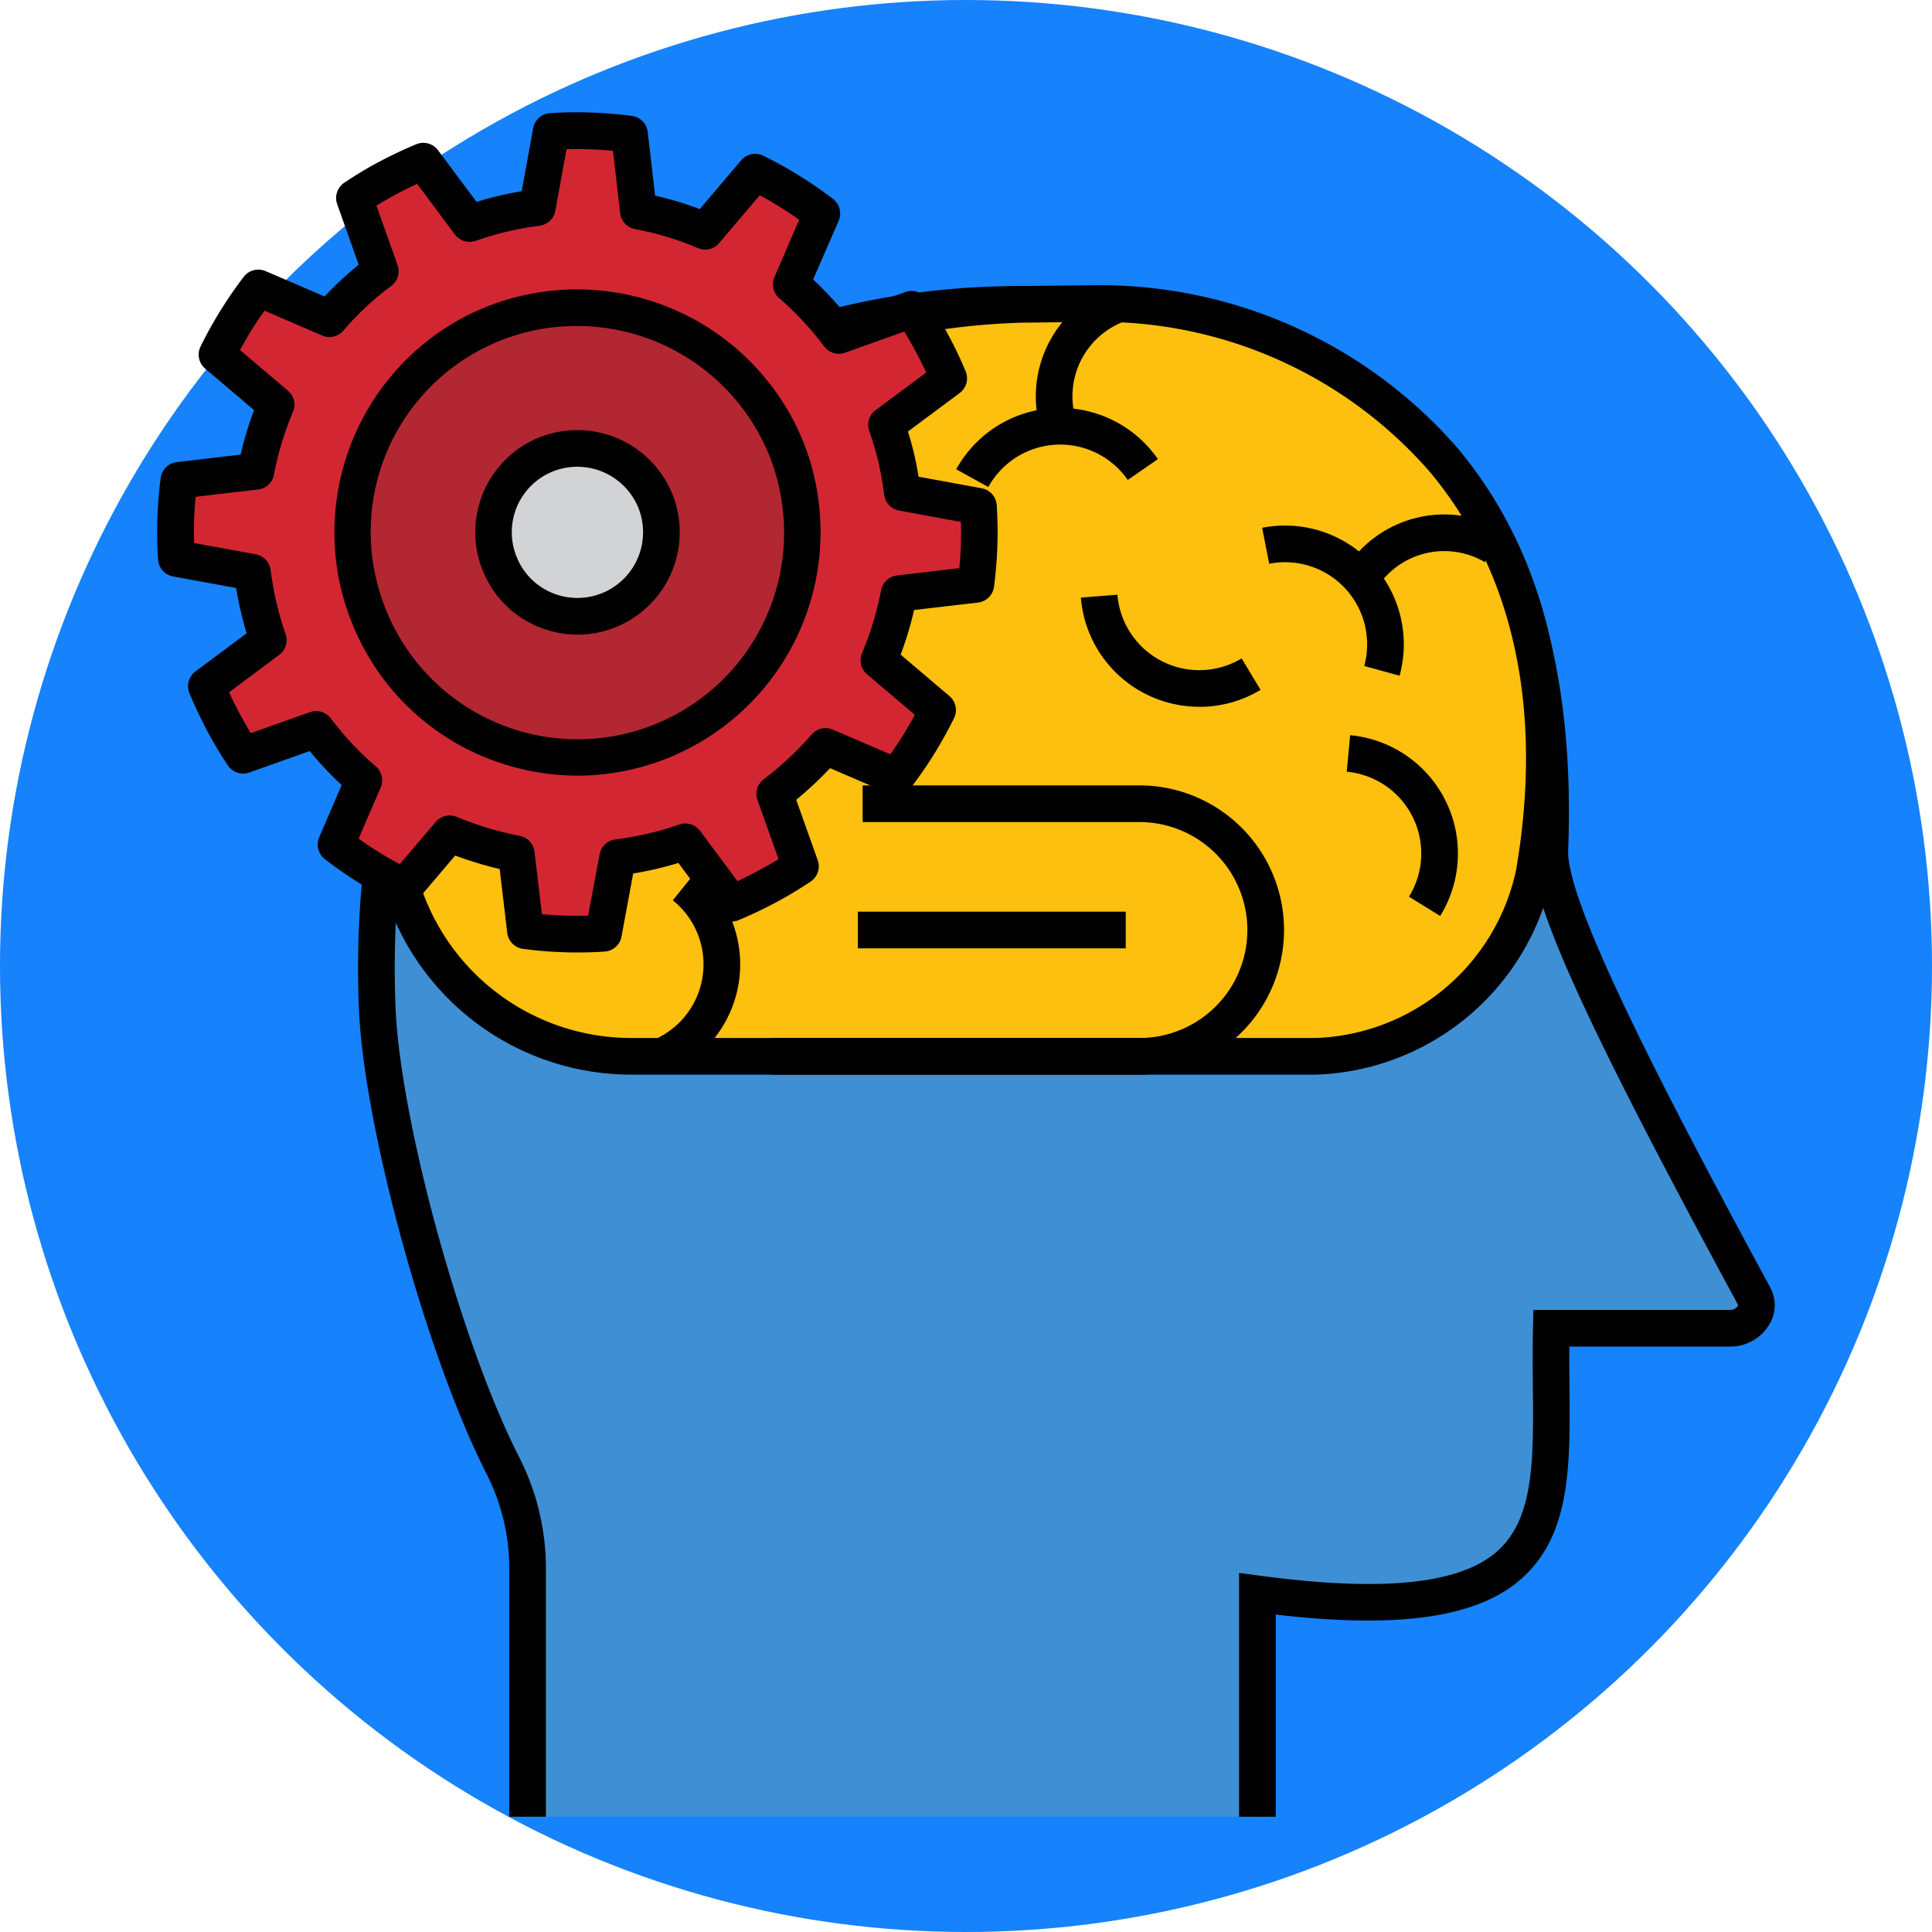 <svg id="Grupo_1073307" data-name="Grupo 1073307" xmlns="http://www.w3.org/2000/svg" width="86" height="86" viewBox="0 0 86 86">
  <g id="Grupo_1073132" data-name="Grupo 1073132" transform="translate(0)">
    <circle id="Elipse_9665" data-name="Elipse 9665" cx="43" cy="43" r="43" fill="#1682fb"/>
  </g>
  <g id="algoritmos" transform="translate(7 4.999)">
    <path id="Trazado_820836" data-name="Trazado 820836" d="M12.728,130.2v-11.09a10.029,10.029,0,0,0-1.106-4.552C9.048,109.5,6.24,99.4,6.033,94.173,5.217,73.542,18.641,62.881,34.677,62.881c13.167,0,24.284,5.557,23.555,24.26-.083,2.138,2.558,7.819,9.1,19.9.352.65-.3,1.419-1.047,1.419H58.3c-.189,7.618,1.84,13.821-13.081,11.818V130.2" transform="translate(3.756 -54.331)" fill="#3f8fd5"/>
    <path id="Trazado_820837" data-name="Trazado 820837" d="M6.738,125.013H8.37v-11.09A10.9,10.9,0,0,0,7.175,109c-2.576-5.057-5.3-14.987-5.5-20.046-.365-9.24,2.2-16.989,7.406-22.409,4.981-5.181,12.233-8.035,20.422-8.035,7.846,0,13.751,2,17.549,5.952,3.744,3.893,5.491,9.768,5.191,17.46-.09,2.3,2.317,7.614,9.2,20.318a.373.373,0,0,1-.329.215H52.33l-.02.8c-.022.9-.014,1.78-.006,2.628.031,3.278.055,5.867-1.6,7.326s-5.1,1.808-10.555,1.076l-.925-.124v10.855h1.632v-9c5.5.641,8.982.132,10.928-1.587,2.21-1.952,2.181-5.016,2.148-8.564-.005-.58-.011-1.174-.007-1.777H61.11a2.03,2.03,0,0,0,1.713-.974,1.656,1.656,0,0,0,.051-1.65c-4.729-8.732-9.093-17.136-9-19.477.318-8.153-1.581-14.43-5.645-18.655C44.11,59.05,37.81,56.879,29.5,56.879c-8.637,0-16.307,3.031-21.6,8.536C2.379,71.163-.339,79.325.045,89.019c.207,5.24,3.018,15.5,5.677,20.722a9.265,9.265,0,0,1,1.017,4.181Z" transform="translate(8.93 -49.145)"/>
    <path id="Trazado_820838" data-name="Trazado 820838" d="M86.1,96.116h30.5a10.309,10.309,0,0,0,9.7-8.134c2.937-17.035-8.722-25.375-19.482-25.375l-3.372.037c-12.208,0-28.025,9.86-28.025,22.068v.725A10.679,10.679,0,0,0,86.1,96.116Z" transform="translate(-65.009 -54.095)" fill="#fdc00f"/>
    <path id="Trazado_820839" data-name="Trazado 820839" d="M80.9,91.749h30.5a11.121,11.121,0,0,0,10.5-8.811c1.667-9.666-1.382-15.73-4.234-19.115a21.115,21.115,0,0,0-16.052-7.214l-3.381.037a33.867,33.867,0,0,0-19.062,6.612A26.864,26.864,0,0,0,72.2,70.495a16.751,16.751,0,0,0-2.789,9.035v.725A11.508,11.508,0,0,0,80.9,91.749ZM101.631,58.24a19.461,19.461,0,0,1,14.795,6.634c3.769,4.474,5.108,10.625,3.874,17.787a9.465,9.465,0,0,1-8.891,7.456H80.9a9.874,9.874,0,0,1-9.863-9.863v-.725c0-5.369,3.231-10.679,9.1-14.952a32.187,32.187,0,0,1,18.11-6.3Z" transform="translate(-59.817 -48.912)"/>
    <path id="Trazado_820840" data-name="Trazado 820840" d="M160.663,233.236h16.38a6.437,6.437,0,1,0,0-12.875H164.722v1.632h12.321a4.806,4.806,0,0,1,0,9.612h-16.38Z" transform="translate(-133.324 -190.399)"/>
    <rect id="Rectángulo_382521" data-name="Rectángulo 382521" width="11.923" height="1.632" transform="translate(31.187 35.583)"/>
    <path id="Trazado_820841" data-name="Trazado 820841" d="M127.559,141.979a5.288,5.288,0,0,0-6.119-6.584l.315,1.6a3.656,3.656,0,0,1,4.23,4.551Z" transform="translate(-72.258 -116.9)"/>
    <path id="Trazado_820842" data-name="Trazado 820842" d="M339.389,257.545a5.288,5.288,0,0,0,1.093-8.922l-1.022,1.272a3.656,3.656,0,0,1-.755,6.168Z" transform="translate(-316.51 -214.818)"/>
    <path id="Trazado_820843" data-name="Trazado 820843" d="M90.217,135.042a3.567,3.567,0,0,1,4.883-1.265l.828-1.406a5.2,5.2,0,0,0-7.116,1.844Z" transform="translate(-36.002 -113.752)"/>
    <path id="Trazado_820844" data-name="Trazado 820844" d="M203.372,100.312a3.656,3.656,0,0,1,6.206-.313l1.342-.928a5.288,5.288,0,0,0-8.977.452Z" transform="translate(-166.378 -83.633)"/>
    <path id="Trazado_820845" data-name="Trazado 820845" d="M212.756,63.589l1.538-.545a3.567,3.567,0,0,1,2.171-4.553l-.545-1.538a5.2,5.2,0,0,0-3.164,6.635Z" transform="translate(-173.351 -49.209)"/>
    <path id="Trazado_820846" data-name="Trazado 820846" d="M107.885,211.979a5.288,5.288,0,0,0-4.008-8.046l-.15,1.625a3.656,3.656,0,0,1,2.77,5.562Z" transform="translate(-50.778 -176.205)"/>
    <path id="Trazado_820847" data-name="Trazado 820847" d="M173.616,162.929a5.265,5.265,0,0,0,2.722-.756l-.843-1.4a3.656,3.656,0,0,1-5.529-2.836l-1.626.131a5.285,5.285,0,0,0,5.276,4.858Z" transform="translate(-127.226 -136.464)"/>
    <path id="Trazado_820848" data-name="Trazado 820848" d="M260.616,21.561l.326-.038,3.1-.361a14.71,14.71,0,0,1,.9-2.967l-2.377-2.018-.252-.214A17.848,17.848,0,0,1,264.147,13l.3.13,2.862,1.233a13.756,13.756,0,0,1,2.264-2.112l-1.046-2.947L268.421,9q.713-.476,1.481-.891t1.586-.748l.2.265,1.869,2.506a14.691,14.691,0,0,1,3.01-.712l.557-3.059.059-.324a17.882,17.882,0,0,1,3.488.12l.038.327.357,3.094a14.147,14.147,0,0,1,2.971.9L286.048,8.1l.214-.252a17.993,17.993,0,0,1,2.966,1.838l-.131.3-1.231,2.846a14.7,14.7,0,0,1,2.113,2.273l2.938-1.047.311-.111c.32.479.619.976.9,1.5a16.867,16.867,0,0,1,.752,1.575l-.264.2L292.1,19.082a15.308,15.308,0,0,1,.451,1.546,14.841,14.841,0,0,1,.252,1.466l3.069.565.323.059a17.777,17.777,0,0,1-.117,3.478l-.327.038-3.094.364a14.616,14.616,0,0,1-.9,2.97l2.372,2.013.251.214a17.815,17.815,0,0,1-1.841,2.963l-.3-.13L289.388,33.4a15.238,15.238,0,0,1-2.261,2.111l1.044,2.931.111.311q-.721.48-1.5.9T285.2,40.4l-.2-.264-1.854-2.491a14.789,14.789,0,0,1-3.013.7l-.565,3.062-.061.323a17.648,17.648,0,0,1-3.476-.114L276,41.289l-.367-3.1a15.218,15.218,0,0,1-2.964-.892l-2.019,2.372a17.254,17.254,0,0,1-3.043-1.888l1.237-2.866a14.137,14.137,0,0,1-2.121-2.264L263.788,33.7l-.311.111q-.48-.721-.9-1.5c-.274-.515-.519-1.04-.739-1.571l.264-.2,2.485-1.855a14.763,14.763,0,0,1-.438-1.528c-.117-.5-.2-1-.267-1.491l-3.059-.56-.322-.059a17.686,17.686,0,0,1,.113-3.481Z" transform="translate(-259.65 -5.181)" fill="#d22732"/>
    <path id="Trazado_820849" data-name="Trazado 820849" d="M273.168,37.4q.609,0,1.217-.04a.816.816,0,0,0,.748-.664l.52-2.812a15.64,15.64,0,0,0,2.012-.469l1.7,2.284a.816.816,0,0,0,.967.267c.551-.229,1.108-.492,1.653-.783s1.059-.6,1.566-.937a.816.816,0,0,0,.317-.952l-.958-2.691a16.1,16.1,0,0,0,1.508-1.408l2.621,1.129a.816.816,0,0,0,.971-.253,18.676,18.676,0,0,0,1.925-3.1.816.816,0,0,0-.2-.981l-2.177-1.849a15.527,15.527,0,0,0,.6-1.986L291,21.825a.816.816,0,0,0,.714-.7,18.647,18.647,0,0,0,.122-3.637.816.816,0,0,0-.668-.75l-2.812-.517c-.05-.308-.111-.624-.182-.946-.082-.35-.177-.7-.289-1.065l2.3-1.712a.816.816,0,0,0,.267-.967,17.8,17.8,0,0,0-.789-1.651c-.284-.53-.6-1.056-.937-1.56A.816.816,0,0,0,287.773,8l-2.694.96a15.613,15.613,0,0,0-1.415-1.517L284.8,4.828a.816.816,0,0,0-.254-.972,18.862,18.862,0,0,0-3.1-1.921.816.816,0,0,0-.983.2l-1.846,2.175a15,15,0,0,0-1.988-.6L276.3.877a.816.816,0,0,0-.7-.714,18.75,18.75,0,0,0-3.647-.125.816.816,0,0,0-.751.668l-.512,2.808a15.6,15.6,0,0,0-2.01.475l-1.714-2.3a.816.816,0,0,0-.966-.267c-.562.232-1.119.5-1.657.782s-1.043.594-1.55.932a.816.816,0,0,0-.316.952l.959,2.7A14.669,14.669,0,0,0,261.916,8.2l-2.629-1.131a.816.816,0,0,0-.968.254,18.7,18.7,0,0,0-1.922,3.1.816.816,0,0,0,.2.983l2.181,1.851a15.474,15.474,0,0,0-.6,1.983l-2.842.332a.816.816,0,0,0-.714.7,18.541,18.541,0,0,0-.117,3.641.816.816,0,0,0,.666.748l2.807.514c.058.356.122.676.193.98.084.362.175.706.276,1.037l-2.279,1.7a.816.816,0,0,0-.267.967c.237.572.5,1.124.773,1.642.286.539.6,1.069.938,1.573a.816.816,0,0,0,.953.316l2.691-.956a15.074,15.074,0,0,0,1.421,1.513l-1,2.327a.816.816,0,0,0,.249.968,18.1,18.1,0,0,0,3.186,1.977.816.816,0,0,0,.977-.205l1.642-1.929a16.176,16.176,0,0,0,1.979.6l.337,2.841a.816.816,0,0,0,.7.713A18.47,18.47,0,0,0,273.168,37.4Zm.48-1.638a17.021,17.021,0,0,1-2.058-.067l-.33-2.781a.816.816,0,0,0-.659-.706,14.475,14.475,0,0,1-2.806-.845.816.816,0,0,0-.931.226l-1.6,1.881a16.476,16.476,0,0,1-1.834-1.138l.982-2.274a.816.816,0,0,0-.215-.941,13.37,13.37,0,0,1-2-2.133.816.816,0,0,0-.928-.283l-2.635.936c-.18-.294-.352-.6-.514-.9s-.309-.6-.453-.92l2.231-1.666a.816.816,0,0,0,.282-.922,13.892,13.892,0,0,1-.414-1.444c-.1-.413-.177-.863-.253-1.417a.816.816,0,0,0-.661-.692l-2.744-.5a16.981,16.981,0,0,1,.067-2.06l2.779-.324a.816.816,0,0,0,.707-.657,13.833,13.833,0,0,1,.849-2.8.816.816,0,0,0-.223-.94l-2.135-1.812a17.108,17.108,0,0,1,1.088-1.753l2.57,1.108a.816.816,0,0,0,.941-.218,13,13,0,0,1,2.13-1.987.816.816,0,0,0,.284-.929l-.94-2.648c.292-.18.587-.351.881-.509s.616-.316.932-.46l1.679,2.253a.816.816,0,0,0,.925.282,13.929,13.929,0,0,1,2.844-.672.816.816,0,0,0,.7-.663l.5-2.744a17.177,17.177,0,0,1,2.067.071l.32,2.777a.816.816,0,0,0,.662.709,13.314,13.314,0,0,1,2.8.846.816.816,0,0,0,.943-.222l1.807-2.13a17.308,17.308,0,0,1,1.757,1.088l-1.1,2.554a.816.816,0,0,0,.21.937,13.933,13.933,0,0,1,2,2.146.815.815,0,0,0,.929.283l2.639-.94c.181.294.354.594.517.9s.32.613.462.922l-2.254,1.674a.816.816,0,0,0-.285.922,14.53,14.53,0,0,1,.428,1.464c.1.474.185.94.237,1.377a.816.816,0,0,0,.662.707l2.755.507a17.056,17.056,0,0,1-.069,2.057l-2.779.327a.816.816,0,0,0-.707.661,13.863,13.863,0,0,1-.849,2.8.816.816,0,0,0,.225.937l2.128,1.806a17.07,17.07,0,0,1-1.09,1.756l-2.561-1.1a.816.816,0,0,0-.937.212,14.424,14.424,0,0,1-2.14,2,.816.816,0,0,0-.276.925l.937,2.63c-.3.181-.6.354-.9.515s-.618.319-.929.462l-1.663-2.235a.816.816,0,0,0-.925-.283,13.992,13.992,0,0,1-2.847.664.816.816,0,0,0-.7.661Z" transform="translate(-254.468 -0.001)"/>
    <path id="Trazado_820850" data-name="Trazado 820850" d="M323.639,65.081A10.034,10.034,0,0,1,337.2,69.189a9.561,9.561,0,0,1,.932,2.5,10.01,10.01,0,0,1-18.588,6.939,10.269,10.269,0,0,1-.925-2.461A10.014,10.014,0,0,1,323.639,65.081Z" transform="translate(-309.664 -55.212)" fill="#b22732"/>
    <path id="Trazado_820851" data-name="Trazado 820851" d="M323.216,79.609a10.844,10.844,0,0,0,10.551-13.237,10.36,10.36,0,0,0-1.009-2.7A10.874,10.874,0,0,0,318.1,59.23l0,0a10.849,10.849,0,0,0-5.43,11.985,11.059,11.059,0,0,0,1,2.658,10.732,10.732,0,0,0,6.393,5.261,10.857,10.857,0,0,0,3.161.473Zm-.037-20.016a9.235,9.235,0,0,1,8.143,4.851,8.748,8.748,0,0,1,.854,2.284A9.193,9.193,0,0,1,315.1,73.11a9.42,9.42,0,0,1-.85-2.264,9.165,9.165,0,0,1,8.925-11.254Z" transform="translate(-304.508 -50.081)"/>
    <path id="Trazado_820852" data-name="Trazado 820852" d="M366.467,110.466A3.746,3.746,0,0,1,371.529,112a3.569,3.569,0,0,1,.348.932,3.737,3.737,0,0,1-6.939,2.591,3.831,3.831,0,0,1-.345-.919A3.738,3.738,0,0,1,366.467,110.466Z" transform="translate(-349.529 -95.066)" fill="#d1d3d4"/>
    <path id="Trazado_820853" data-name="Trazado 820853" d="M363.061,113.152a4.56,4.56,0,0,0,4.437-5.567,4.37,4.37,0,0,0-.426-1.138,4.572,4.572,0,0,0-6.162-1.866l0,0a4.562,4.562,0,0,0-2.283,5.041,4.634,4.634,0,0,0,.418,1.115,4.514,4.514,0,0,0,2.69,2.214A4.561,4.561,0,0,0,363.061,113.152Zm-.014-7.473a2.935,2.935,0,0,1,2.588,1.542,2.752,2.752,0,0,1,.27.721,2.923,2.923,0,0,1-3.7,3.45,2.893,2.893,0,0,1-1.723-1.418,3,3,0,0,1-.27-.721,2.911,2.911,0,0,1,2.835-3.574Z" transform="translate(-344.354 -89.901)"/>
  </g>
</svg>
